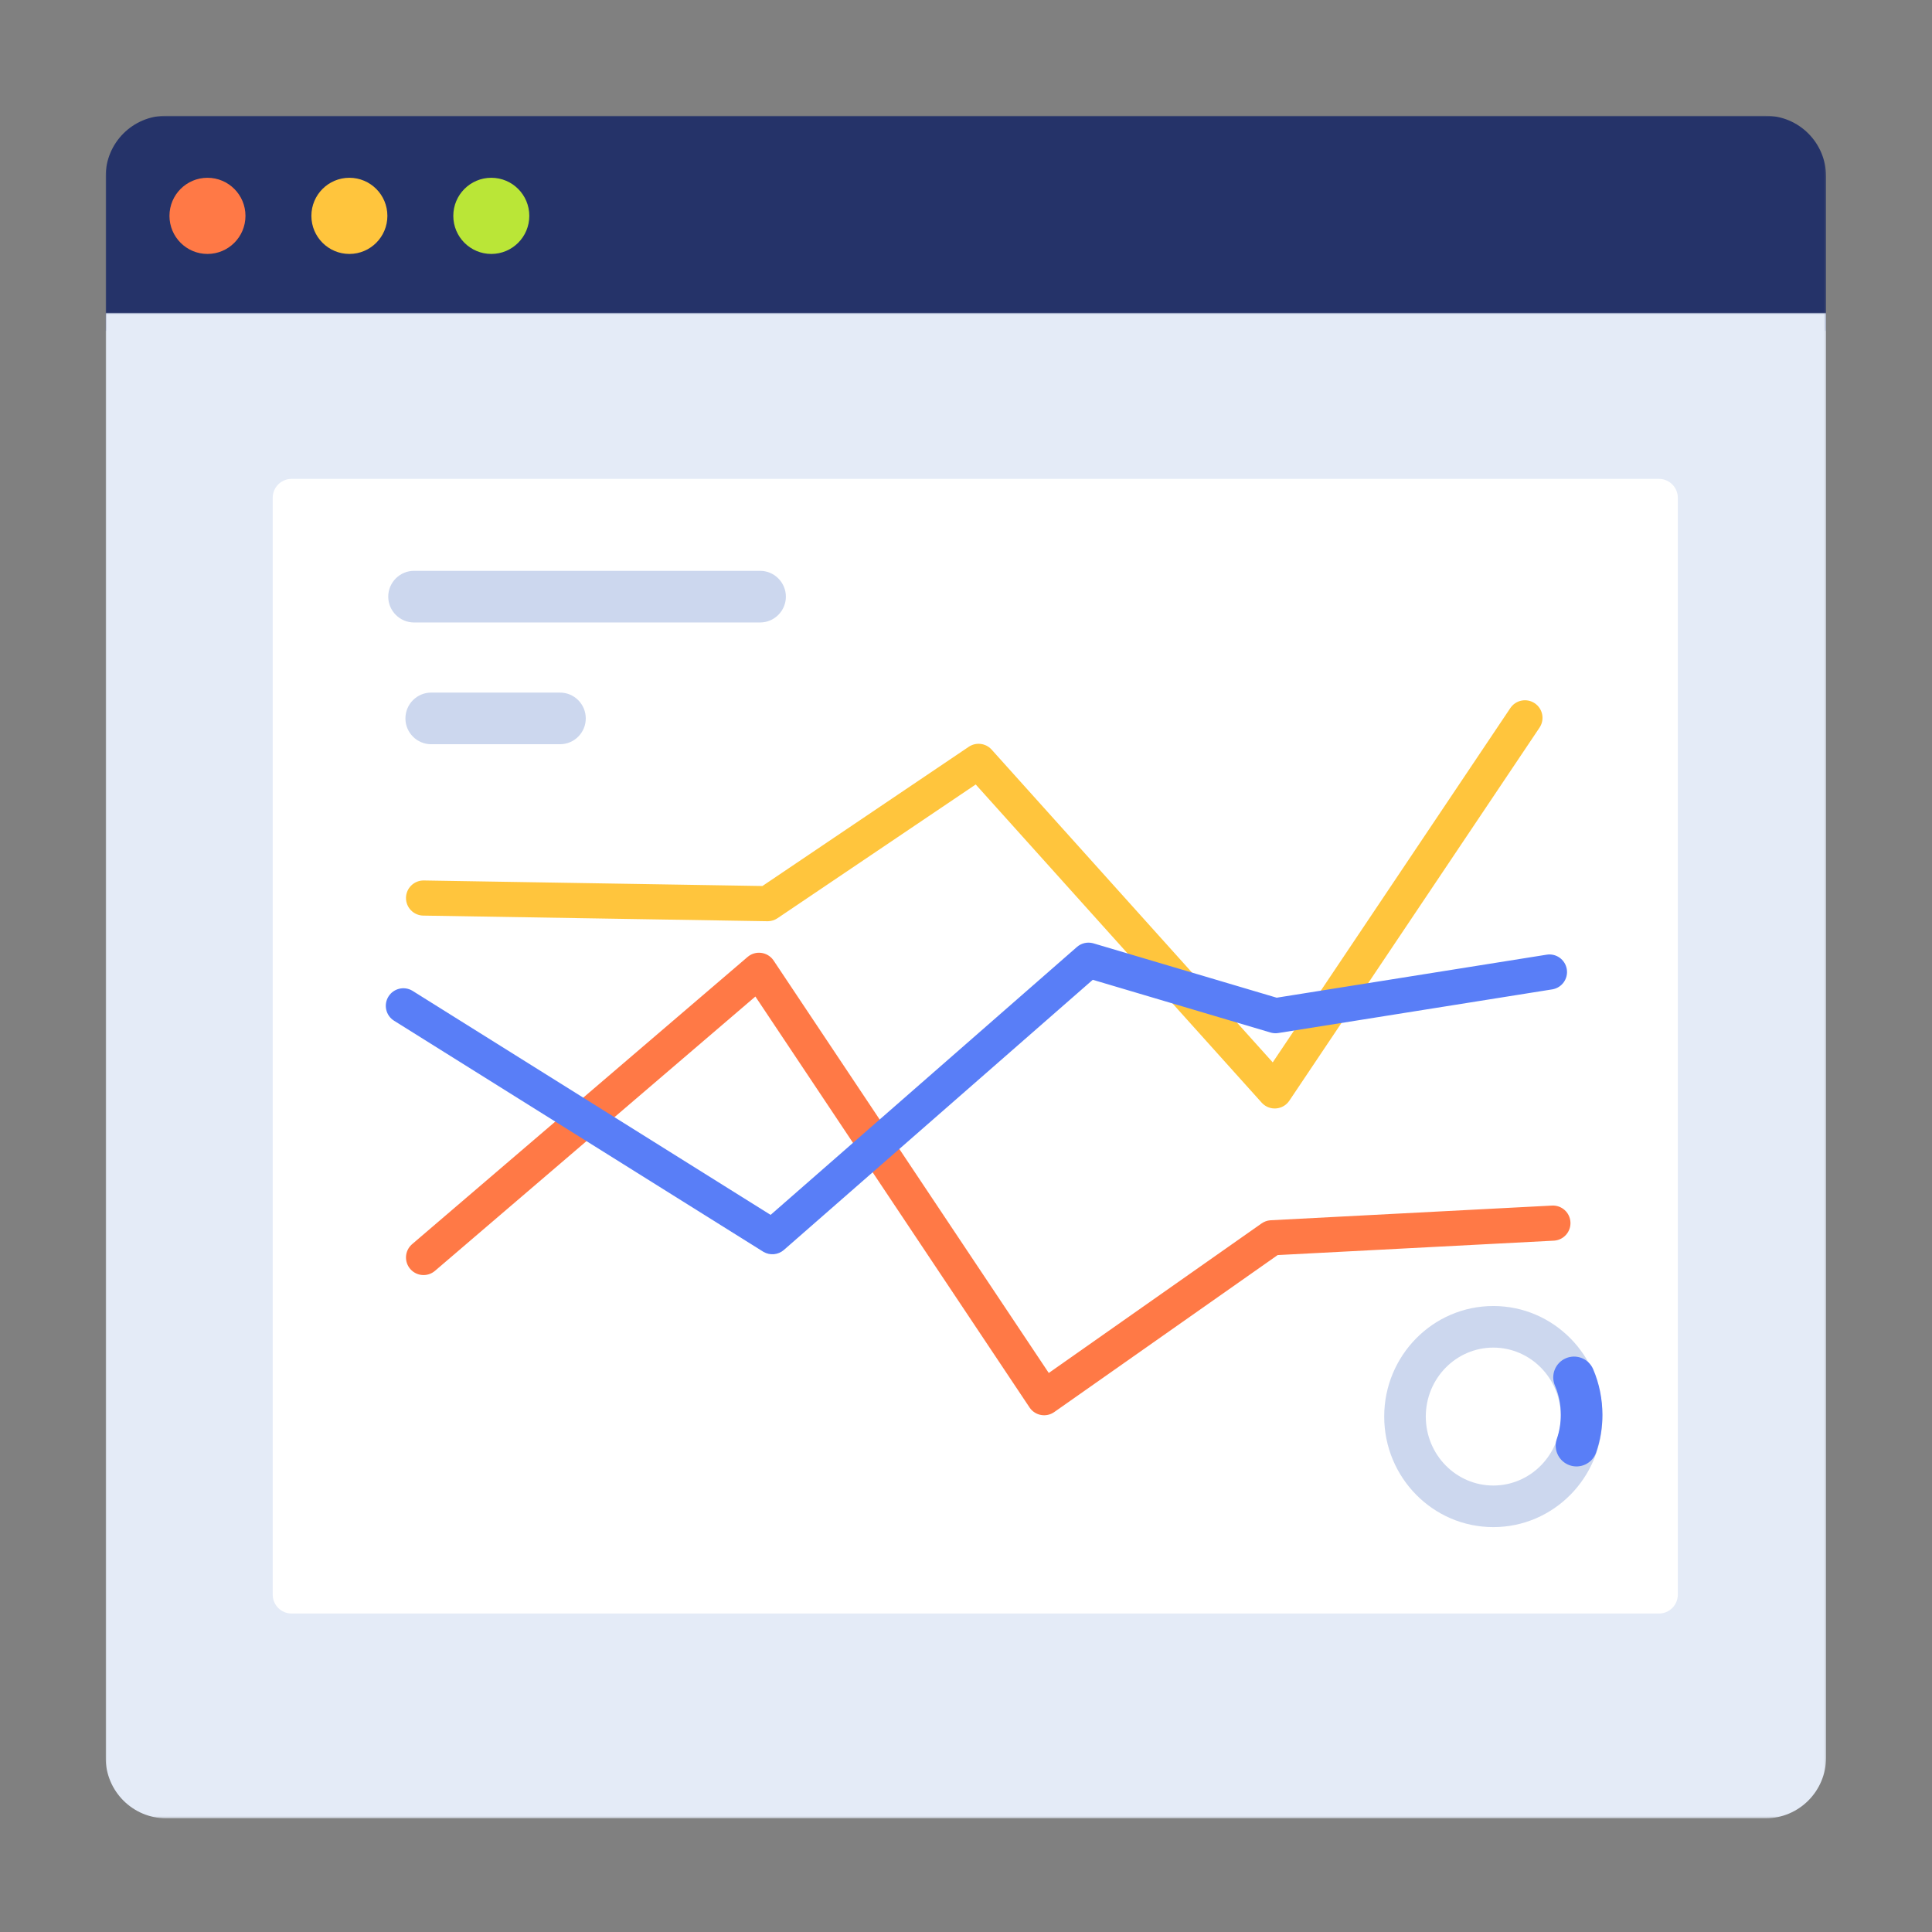 <svg xmlns="http://www.w3.org/2000/svg" xmlns:xlink="http://www.w3.org/1999/xlink" width="1024" height="1024" version="1.1" viewBox="0 0 1024 1024"><rect x="0" y="0" width="1024" height="1024" fill="#808080" stroke="none"/><title>3.通用组件/彩色版/折线图表01</title><desc>Created with Sketch.</desc><defs><polygon id="path-1" points="0 .807 911.855 .807 911.855 114.846 0 114.846"/><polygon id="path-3" points="0 .73 911.855 .73 911.855 798.683 0 798.683"/></defs><g id="3.通用组件/彩色版/折线图表01" fill="none" fill-rule="evenodd" stroke="none" stroke-width="1"><g id="分组-copy-2" transform="translate(56, 60)"><g id="分组" transform="translate(0, 0.533)"><mask id="mask-2" fill="#fff"><use xlink:href="#path-1"/></mask><path id="Fill-1" fill="#253369" d="M911.855,114.846 L-0.001,114.846 L-0.001,32.968 C-0.001,15.207 14.369,0.806 32.093,0.806 L879.761,0.806 C897.486,0.806 911.855,15.207 911.855,32.968 L911.855,114.846 Z" mask="url(#mask-2)"/></g><g id="分组" transform="translate(0, 105.059)"><mask id="mask-4" fill="#fff"><use xlink:href="#path-3"/></mask><path id="Fill-3" fill="#E4EBF7" d="M879.761,798.683 L32.093,798.683 C14.369,798.683 -0.001,784.284 -0.001,766.521 L-0.001,0.73 L911.855,0.73 L911.855,766.521 C911.855,784.284 897.486,798.683 879.761,798.683" mask="url(#mask-4)"/></g><path id="Fill-5" fill="#FF7946" d="M74.103,54.411 C74.103,65.558 65.085,74.595 53.96,74.595 C42.837,74.595 33.82,65.558 33.82,54.411 C33.82,43.264 42.837,34.227 53.96,34.227 C65.085,34.227 74.103,43.264 74.103,54.411"/><path id="Fill-7" fill="#FFC53D" d="M149.322,54.411 C149.322,65.558 140.305,74.595 129.18,74.595 C118.057,74.595 109.04,65.558 109.04,54.411 C109.04,43.264 118.057,34.227 129.18,34.227 C140.305,34.227 149.322,43.264 149.322,54.411"/><path id="Fill-9" fill="#BAE637" d="M224.542,54.411 C224.542,65.558 215.525,74.595 204.4,74.595 C193.277,74.595 184.26,65.558 184.26,54.411 C184.26,43.264 193.277,34.227 204.4,34.227 C215.525,34.227 224.542,43.264 224.542,54.411"/><path id="Fill-11" fill="#FFF" d="M98.555,795.203 C93.023,795.203 88.54,790.713 88.54,785.175 L88.54,203.844 C88.54,198.306 93.023,193.816 98.555,193.816 L823.263,193.816 C828.794,193.816 833.278,198.306 833.278,203.844 L833.278,785.175 C833.278,790.713 828.794,795.203 823.263,795.203 L98.555,795.203 Z"/><path id="路径" fill="#FF7946" fill-rule="nonzero" d="M340.232,447.207 C344.4,443.638 350.712,444.438 353.87,448.875 L354.033,449.112 L499.867,667.703 L612.672,588.439 C614.009,587.5 615.567,586.93 617.191,586.784 L617.54,586.759 L766.59,578.981 C771.725,578.713 776.105,582.659 776.373,587.794 C776.637,592.839 772.833,597.156 767.829,597.56 L767.56,597.578 L621.185,605.215 L502.77,688.424 C498.568,691.377 492.788,690.363 489.832,686.207 L489.671,685.973 L344.368,468.179 L174.548,613.571 C170.714,616.854 164.981,616.476 161.608,612.767 L161.42,612.554 C158.137,608.72 158.515,602.987 162.224,599.614 L162.437,599.426 L340.232,447.207 Z"/><path id="路径" fill="#FFC53D" fill-rule="nonzero" d="M744.516,315.285 C747.38,311.014 753.164,309.873 757.435,312.738 C761.628,315.55 762.804,321.176 760.134,325.422 L759.982,325.657 L627.376,523.39 C624.05,528.349 617.006,528.924 612.917,524.643 L612.718,524.428 L461.15,355.789 L356.086,426.678 C354.604,427.678 352.867,428.229 351.084,428.268 L350.727,428.269 L168.34,425.288 C163.199,425.204 159.099,420.968 159.182,415.826 C159.265,410.775 163.356,406.729 168.375,406.668 L168.645,406.669 L348.1,409.601 L457.452,335.821 C461.223,333.277 466.265,333.835 469.388,337.103 L469.585,337.315 L618.571,503.083 L744.516,315.285 Z"/><path id="路径" fill="#597EF7" fill-rule="nonzero" d="M514.793,441.919 C517.116,439.887 520.289,439.143 523.263,439.915 L523.57,440.001 L620.668,468.802 L763.779,446 C768.768,445.205 773.462,448.531 774.393,453.464 L774.439,453.73 C775.234,458.719 771.907,463.413 766.975,464.343 L766.709,464.39 L621.513,487.525 C620.264,487.724 618.989,487.666 617.766,487.357 L617.4,487.256 L523.191,459.312 L359.492,602.484 C356.477,605.121 352.123,605.527 348.68,603.523 L348.424,603.368 L152.856,481.002 C148.497,478.275 147.174,472.53 149.901,468.17 C152.579,463.89 158.166,462.537 162.494,465.071 L162.733,465.216 L352.438,583.913 L514.793,441.919 Z"/><path id="Fill-1" fill="#CCD7EE" d="M346.88,269.921 L163.427,269.921 C155.915,269.921 149.772,263.763 149.772,256.237 C149.772,248.71 155.915,242.554 163.427,242.554 L346.88,242.554 C354.39,242.554 360.535,248.71 360.535,256.237 C360.535,263.763 354.39,269.921 346.88,269.921"/><path id="Fill-3" fill="#CCD7EE" d="M240.812,334.457 L172.537,334.457 C164.996,334.457 158.881,328.33 158.881,320.773 C158.881,313.215 164.996,307.09 172.537,307.09 L240.812,307.09 C248.354,307.09 254.467,313.215 254.467,320.773 C254.467,328.33 248.354,334.457 240.812,334.457"/><g id="分组-3" fill-rule="nonzero" transform="translate(688.68, 643.235)"><path id="Stroke-9" fill="#CCD7EE" d="M46.804,-11.021 C14.827,-11.021 -11.021,15.252 -11.021,47.573 C-11.021,79.894 14.827,106.166 46.804,106.166 C78.78,106.166 104.628,79.894 104.628,47.573 C104.628,15.252 78.78,-11.021 46.804,-11.021 Z M46.804,11.021 C66.526,11.021 82.586,27.346 82.586,47.573 C82.586,67.8 66.526,84.125 46.804,84.125 C27.081,84.125 11.021,67.801 11.021,47.573 C11.021,27.345 27.081,11.021 46.804,11.021 Z"/><path id="Stroke-11" fill="#597EF7" d="M85.26,16.669 C90.856,14.275 97.333,16.87 99.727,22.466 C102.944,29.984 104.628,38.168 104.628,46.58 C104.628,53.464 103.5,60.203 101.318,66.56 C99.343,72.317 93.075,75.383 87.318,73.407 C81.653,71.464 78.594,65.365 80.378,59.686 L80.47,59.407 C81.863,55.347 82.586,51.026 82.586,46.58 C82.586,41.38 81.597,36.356 79.714,31.737 L79.463,31.137 C77.069,25.541 79.664,19.064 85.26,16.669 Z"/></g></g></g></svg>